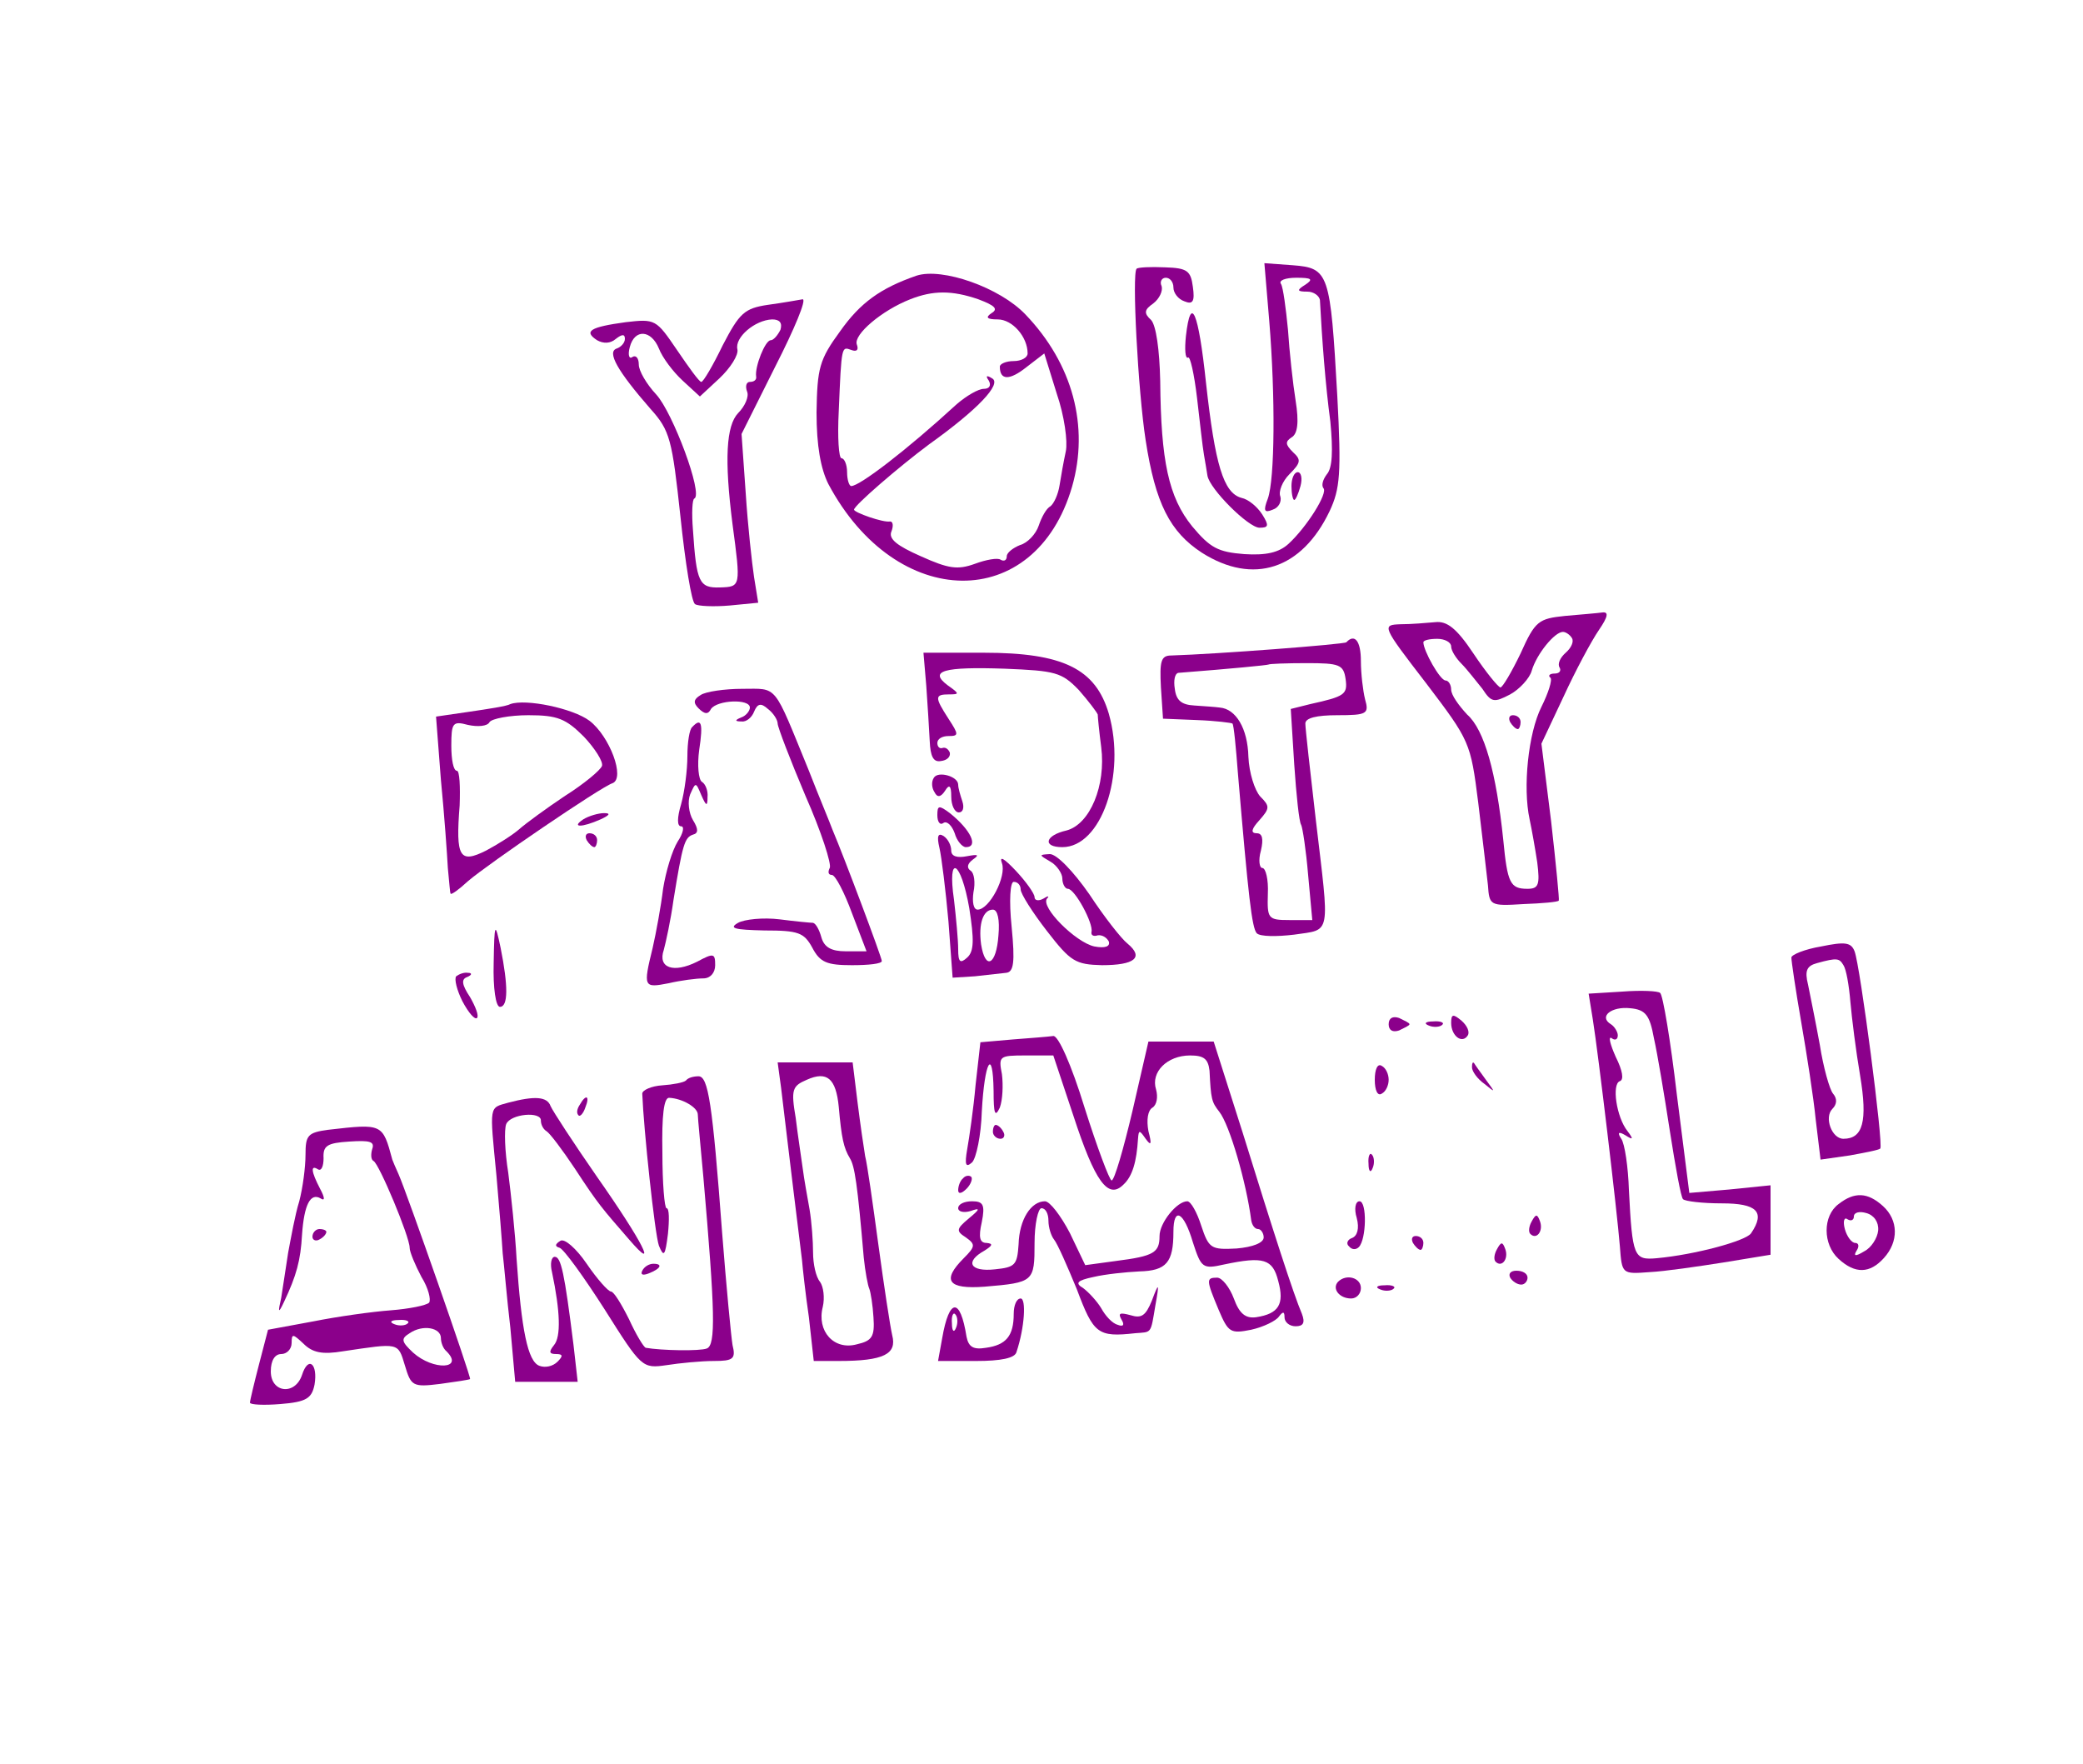 <?xml version="1.0" standalone="no"?>
<!DOCTYPE svg PUBLIC "-//W3C//DTD SVG 20010904//EN"
 "http://www.w3.org/TR/2001/REC-SVG-20010904/DTD/svg10.dtd">
<svg version="1.0" xmlns="http://www.w3.org/2000/svg"
 width="300pt" height="254pt" viewBox="0 0 300 254"
 preserveAspectRatio="xMidYMid meet">
<g transform="translate(0,254) scale(0.1,-0.1)"
fill="#8b008b" stroke="none">
<path d="M1637 2153 c-7 -6 2 -176 13 -247 14 -91 35 -132 81 -162 74 -47 144
-24 184 60 15 32 17 54 11 166 -10 177 -12 184 -64 188 l-41 3 7 -83 c9 -110
8 -228 -2 -256 -7 -18 -5 -21 7 -16 9 3 13 12 11 19 -3 7 3 22 13 32 17 17 17
21 5 32 -11 11 -11 15 -2 21 9 5 11 22 6 53 -4 25 -9 71 -11 102 -3 31 -7 61
-10 66 -4 5 6 9 22 9 22 0 25 -2 13 -10 -13 -8 -12 -10 3 -10 9 0 17 -6 18
-12 3 -57 8 -123 15 -175 4 -42 3 -67 -5 -76 -6 -8 -8 -16 -5 -20 7 -7 -24
-56 -50 -80 -14 -13 -33 -17 -64 -15 -38 3 -49 9 -75 40 -34 42 -45 94 -46
209 -1 46 -6 80 -13 88 -11 10 -10 15 3 24 9 7 14 18 12 25 -3 6 0 12 6 12 6
0 11 -6 11 -14 0 -8 7 -17 16 -20 12 -5 15 0 12 21 -3 23 -8 27 -40 28 -21 1
-39 0 -41 -2z"/>
<path d="M1320 2143 c-52 -18 -81 -39 -110 -80 -30 -41 -33 -53 -34 -117 0
-48 6 -81 17 -103 98 -184 298 -186 351 -4 25 87 1 177 -67 248 -37 39 -120
68 -157 56z m89 -34 c24 -9 29 -14 19 -20 -9 -6 -7 -9 9 -9 21 0 43 -25 43
-49 0 -6 -9 -11 -20 -11 -11 0 -20 -4 -20 -8 0 -20 14 -20 38 -1 l26 20 18
-58 c11 -32 16 -69 13 -83 -3 -14 -7 -36 -9 -49 -2 -13 -8 -26 -13 -30 -6 -3
-13 -16 -17 -28 -4 -12 -16 -25 -27 -28 -10 -4 -19 -11 -19 -16 0 -6 -4 -8 -9
-5 -4 3 -21 0 -37 -6 -25 -9 -38 -7 -78 11 -34 15 -47 25 -42 36 3 8 2 14 -2
14 -10 -2 -52 13 -52 17 0 6 65 62 108 94 70 50 105 87 91 95 -8 5 -10 4 -5
-3 4 -7 1 -12 -7 -12 -8 0 -25 -10 -39 -22 -73 -67 -140 -118 -152 -118 -3 0
-6 9 -6 20 0 11 -4 20 -8 20 -4 0 -6 30 -4 68 4 95 4 93 18 88 8 -3 11 0 8 8
-5 14 36 49 77 65 33 13 60 13 98 0z"/>
<path d="M1106 2101 c-34 -5 -41 -12 -65 -58 -14 -29 -28 -53 -31 -53 -3 0
-18 21 -35 46 -30 44 -31 45 -74 40 -51 -7 -61 -13 -41 -26 9 -5 19 -5 27 2 9
7 13 7 13 0 0 -6 -6 -12 -12 -14 -14 -5 1 -32 49 -87 28 -31 31 -44 43 -155 7
-67 16 -123 21 -126 4 -3 27 -4 50 -2 l41 4 -6 37 c-3 20 -9 74 -12 121 l-6
85 49 98 c27 53 45 96 39 96 -6 -1 -28 -5 -50 -8z m18 -36 c-4 -8 -10 -15 -14
-15 -8 0 -23 -38 -21 -52 1 -5 -3 -8 -9 -8 -5 0 -7 -6 -4 -14 3 -7 -3 -21 -13
-31 -17 -18 -20 -66 -8 -160 12 -90 12 -90 -18 -91 -30 -1 -34 7 -39 83 -2 24
-1 44 2 45 13 6 -31 124 -55 150 -14 15 -25 34 -25 43 0 9 -4 14 -9 11 -5 -4
-7 3 -4 14 7 27 31 25 42 -2 5 -13 20 -33 34 -46 l25 -23 28 26 c16 15 28 34
26 42 -4 17 25 42 50 43 11 0 15 -5 12 -15z"/>
<path d="M1708 2056 c-2 -19 -1 -33 3 -31 3 3 9 -24 13 -58 4 -34 8 -71 10
-82 2 -11 4 -24 5 -30 3 -19 59 -75 75 -75 13 0 14 3 4 19 -7 11 -20 22 -30
24 -26 7 -38 48 -51 165 -11 104 -22 129 -29 68z"/>
<path d="M1860 1840 c0 -11 2 -20 4 -20 2 0 6 9 9 20 3 11 1 20 -4 20 -5 0 -9
-9 -9 -20z"/>
<path d="M2254 1653 c-38 -4 -43 -7 -64 -54 -13 -27 -26 -49 -29 -49 -3 0 -21
22 -39 49 -24 36 -38 47 -55 45 -12 -1 -34 -3 -50 -3 -27 -1 -27 -2 37 -85 63
-83 64 -85 75 -172 6 -49 12 -102 14 -119 2 -29 3 -30 51 -27 27 1 50 3 51 5
1 1 -4 52 -11 114 l-14 112 32 68 c17 37 40 80 51 96 13 19 14 26 5 25 -7 -1
-31 -3 -54 -5z m10 -32 c3 -5 -1 -14 -9 -21 -8 -7 -12 -16 -9 -21 3 -5 0 -9
-7 -9 -7 0 -10 -3 -6 -6 3 -3 -3 -22 -13 -42 -19 -38 -27 -116 -17 -162 3 -14
8 -42 11 -62 4 -32 2 -38 -14 -38 -25 0 -29 8 -35 71 -10 96 -27 158 -52 180
-12 13 -23 28 -23 36 0 7 -4 13 -8 13 -8 0 -32 43 -32 55 0 3 9 5 20 5 11 0
20 -5 20 -11 0 -6 7 -17 15 -25 8 -8 21 -25 30 -36 13 -20 17 -20 40 -8 13 7
28 23 31 34 7 24 33 56 45 56 4 0 10 -4 13 -9z"/>
<path d="M2175 1500 c3 -5 8 -10 11 -10 2 0 4 5 4 10 0 6 -5 10 -11 10 -5 0
-7 -4 -4 -10z"/>
<path d="M1939 1615 c-4 -3 -187 -17 -252 -19 -15 0 -17 -8 -15 -46 l3 -45 49
-2 c27 -1 50 -4 51 -5 2 -2 5 -34 8 -73 15 -177 20 -221 27 -229 5 -5 29 -5
54 -2 54 8 51 -4 31 166 -8 69 -15 131 -15 138 0 8 16 12 46 12 43 0 46 2 40
23 -3 12 -6 37 -6 55 0 29 -9 40 -21 27z m-1 -53 c3 -22 -1 -25 -51 -36 l-28
-7 5 -80 c3 -44 7 -83 10 -87 2 -4 7 -36 10 -72 l6 -65 -33 0 c-31 0 -32 2
-31 38 1 20 -3 37 -8 37 -4 0 -6 11 -2 25 4 17 2 25 -6 25 -9 0 -8 6 4 19 15
17 15 20 1 34 -8 9 -16 34 -17 57 -1 41 -18 69 -41 71 -7 1 -23 2 -37 3 -18 1
-26 7 -28 24 -2 12 0 22 5 23 77 6 128 11 130 12 1 1 25 2 55 2 47 0 53 -2 56
-23z"/>
<path d="M1334 1553 c2 -27 4 -62 5 -80 1 -22 5 -31 16 -29 9 1 14 6 13 12 -2
5 -6 8 -10 7 -5 -2 -8 2 -8 7 0 6 7 10 16 10 15 0 15 2 0 25 -20 31 -20 35 1
35 15 0 15 1 -2 13 -28 21 -6 27 82 24 73 -3 82 -5 107 -31 14 -16 26 -32 27
-35 0 -3 2 -24 5 -47 7 -55 -16 -111 -50 -120 -31 -7 -35 -24 -6 -24 56 0 92
104 67 192 -19 65 -66 88 -180 88 l-87 0 4 -47z"/>
<path d="M1009 1539 c-10 -6 -11 -11 -3 -19 9 -9 14 -9 18 -1 9 13 56 15 56 2
0 -5 -6 -12 -12 -14 -10 -4 -10 -6 0 -6 7 -1 15 6 18 14 5 12 10 13 20 4 8 -6
14 -16 14 -21 0 -5 18 -52 40 -104 23 -52 38 -99 35 -104 -3 -6 -2 -10 3 -10
5 0 18 -25 29 -55 l21 -55 -30 0 c-21 0 -31 6 -35 20 -3 11 -8 20 -12 21 -3 0
-25 2 -48 5 -24 3 -51 0 -60 -5 -14 -8 -5 -10 38 -11 49 0 57 -3 69 -25 11
-21 21 -25 57 -25 24 0 43 2 43 6 0 5 -54 149 -71 189 -4 11 -20 49 -34 85
-52 127 -44 118 -96 118 -25 0 -53 -4 -60 -9z"/>
<path d="M735 1526 c-5 -3 -32 -7 -59 -11 l-48 -7 7 -91 c5 -51 9 -108 10
-127 2 -19 3 -36 4 -37 1 -2 12 6 25 18 29 25 192 136 208 141 19 7 -4 68 -33
90 -24 18 -92 32 -114 24z m106 -47 c16 -17 28 -36 26 -42 -2 -6 -26 -26 -53
-43 -27 -18 -57 -40 -66 -48 -9 -8 -31 -22 -48 -31 -38 -19 -44 -10 -38 65 1
27 0 50 -4 50 -5 0 -8 16 -8 36 0 33 2 36 24 30 14 -3 28 -2 31 4 3 5 29 10
56 10 42 0 54 -5 80 -31z"/>
<path d="M997 1493 c-4 -3 -7 -22 -7 -42 0 -20 -4 -51 -9 -69 -6 -20 -6 -32 0
-32 5 0 3 -10 -5 -22 -8 -13 -17 -43 -21 -68 -3 -25 -10 -63 -15 -85 -14 -57
-13 -58 23 -51 17 4 40 7 50 7 10 0 17 8 17 19 0 17 -2 18 -26 5 -34 -17 -57
-9 -48 17 3 11 10 43 14 72 13 80 16 90 28 94 8 2 8 8 0 21 -6 10 -8 27 -4 37
8 18 8 18 16 -1 7 -16 9 -17 9 -3 1 9 -3 19 -8 22 -5 3 -7 24 -4 46 6 39 3 47
-10 33z"/>
<path d="M1345 1420 c-4 -6 -3 -15 1 -21 4 -8 9 -7 15 2 6 10 9 8 9 -8 0 -13
5 -23 11 -23 6 0 8 7 5 16 -3 9 -6 19 -6 24 0 12 -29 20 -35 10z"/>
<path d="M1350 1366 c0 -10 4 -15 9 -11 5 3 12 -4 16 -15 3 -11 11 -20 16 -20
19 0 7 25 -23 49 -16 12 -18 11 -18 -3z"/>
<path d="M840 1360 c-18 -12 -2 -12 25 0 13 6 15 9 5 9 -8 0 -22 -4 -30 -9z"/>
<path d="M845 1330 c3 -5 8 -10 11 -10 2 0 4 5 4 10 0 6 -5 10 -11 10 -5 0 -7
-4 -4 -10z"/>
<path d="M1353 1319 c3 -13 9 -61 13 -106 l6 -81 32 2 c17 2 37 4 45 5 11 1
13 15 8 66 -4 39 -2 65 3 65 6 0 10 -5 10 -11 0 -6 17 -33 38 -60 34 -44 41
-48 79 -49 47 0 61 11 37 31 -9 7 -34 39 -55 71 -23 33 -47 58 -57 58 -16 -1
-16 -1 1 -11 9 -5 17 -17 17 -24 0 -8 4 -15 8 -15 10 0 37 -50 34 -62 -1 -5 3
-7 9 -5 6 1 13 -3 16 -9 2 -7 -5 -10 -21 -7 -27 6 -78 57 -68 69 4 4 1 4 -5 0
-7 -4 -13 -3 -13 2 0 5 -12 22 -27 38 -17 18 -24 22 -20 11 7 -19 -18 -67 -35
-67 -6 0 -8 11 -6 25 3 14 1 28 -4 31 -6 4 -5 10 3 16 10 7 8 8 -8 5 -15 -3
-23 0 -23 8 0 8 -5 17 -11 21 -8 5 -10 0 -6 -17z m43 -87 c7 -45 7 -62 -3 -71
-10 -9 -13 -7 -13 12 0 13 -3 45 -6 71 -10 68 10 57 22 -12z m42 -39 c-3 -43
-19 -51 -25 -13 -4 30 3 50 17 50 7 0 10 -15 8 -37z"/>
<path d="M711 1153 c-1 -36 3 -63 9 -63 12 0 12 30 1 85 -8 38 -9 37 -10 -22z"/>
<path d="M2623 1177 c-24 -4 -43 -12 -43 -16 0 -5 6 -46 14 -92 8 -46 18 -110
21 -141 l7 -58 42 6 c22 4 43 8 44 10 5 4 -29 264 -37 284 -5 13 -14 14 -48 7z
m32 -27 c4 -6 8 -29 10 -53 2 -23 8 -71 14 -106 11 -66 4 -91 -24 -91 -17 0
-28 31 -16 43 7 7 7 15 1 22 -5 6 -14 38 -19 70 -6 33 -14 72 -17 87 -5 20 -2
27 13 31 29 8 32 7 38 -3z"/>
<path d="M657 1134 c-3 -4 1 -20 9 -36 9 -17 18 -27 21 -24 3 3 -2 16 -10 30
-12 18 -13 26 -4 29 7 3 7 6 1 6 -6 1 -13 -2 -17 -5z"/>
<path d="M2337 1112 l-49 -3 6 -37 c8 -50 35 -277 39 -327 3 -40 3 -40 43 -37
21 1 69 8 107 14 l67 11 0 50 0 50 -59 -6 -58 -5 -18 142 c-9 77 -20 143 -24
146 -3 3 -28 4 -54 2z m45 -67 c5 -22 15 -82 23 -134 8 -51 16 -96 19 -98 3
-3 28 -6 56 -6 50 0 63 -12 42 -43 -7 -11 -81 -31 -136 -36 -33 -3 -35 2 -40
98 -1 33 -6 67 -11 74 -6 9 -4 11 6 5 11 -7 12 -6 3 6 -16 20 -23 68 -11 72 6
2 4 15 -6 35 -8 18 -11 30 -6 27 5 -4 9 -2 9 4 0 5 -5 13 -10 16 -18 11 1 26
28 23 22 -2 28 -10 34 -43z"/>
<path d="M2000 1065 c0 -9 6 -12 15 -9 8 4 15 7 15 9 0 2 -7 5 -15 9 -9 3 -15
0 -15 -9z"/>
<path d="M2090 1067 c0 -19 16 -31 24 -18 3 5 -1 14 -9 21 -12 10 -15 10 -15
-3z"/>
<path d="M2058 1063 c7 -3 16 -2 19 1 4 3 -2 6 -13 5 -11 0 -14 -3 -6 -6z"/>
<path d="M1458 1043 l-46 -4 -7 -62 c-3 -34 -9 -75 -12 -92 -4 -23 -2 -27 7
-19 6 6 13 39 14 73 4 73 16 94 17 30 0 -33 2 -39 9 -24 4 11 5 32 3 48 -5 26
-4 27 34 27 l40 0 29 -87 c31 -95 50 -121 72 -99 13 12 19 33 21 66 1 13 2 13
11 0 8 -11 9 -8 4 11 -3 16 -1 30 6 34 6 4 8 15 5 26 -8 25 16 49 49 49 20 0
26 -5 28 -22 2 -41 3 -45 14 -59 15 -19 39 -102 46 -156 1 -7 5 -13 10 -13 4
0 8 -6 8 -12 0 -8 -16 -14 -39 -16 -37 -2 -40 0 -51 33 -6 19 -15 35 -20 35
-15 0 -40 -31 -40 -50 0 -24 -8 -29 -63 -36 l-44 -6 -22 46 c-13 25 -29 46
-36 46 -20 0 -37 -26 -38 -62 -2 -30 -5 -33 -34 -36 -36 -4 -44 11 -15 27 11
7 13 10 3 11 -10 0 -12 8 -7 30 5 25 2 30 -14 30 -11 0 -20 -4 -20 -10 0 -5 8
-7 18 -4 14 5 14 3 -3 -11 -18 -15 -18 -18 -4 -27 14 -10 14 -13 -3 -30 -32
-32 -23 -45 30 -41 71 6 72 7 72 63 0 27 5 50 10 50 6 0 10 -8 10 -18 0 -10 4
-22 8 -27 5 -6 19 -38 33 -72 24 -64 30 -69 84 -63 24 2 22 -2 29 40 6 33 5
34 -5 7 -9 -22 -15 -26 -31 -21 -15 4 -18 3 -13 -6 5 -8 3 -11 -5 -8 -8 2 -18
13 -24 24 -6 10 -18 23 -26 29 -12 7 -9 11 15 16 17 4 46 7 66 8 39 1 49 13
49 57 0 37 15 29 28 -15 12 -37 14 -39 45 -32 57 12 70 8 78 -24 9 -33 1 -47
-32 -52 -15 -2 -24 5 -32 27 -6 16 -17 30 -24 30 -16 0 -16 -3 2 -46 14 -33
17 -35 47 -29 18 4 36 13 40 19 6 8 8 7 8 -1 0 -7 7 -13 16 -13 11 0 14 5 9
18 -12 28 -41 118 -85 260 l-42 132 -47 0 -47 0 -23 -100 c-13 -55 -26 -100
-30 -100 -3 0 -21 48 -39 105 -19 62 -38 104 -45 103 -7 -1 -33 -3 -59 -5z"/>
<path d="M1125 973 c4 -32 11 -94 30 -247 1 -12 5 -49 10 -83 l7 -63 36 0 c65
0 84 10 77 37 -3 13 -12 72 -20 131 -8 59 -16 116 -19 127 -2 12 -7 46 -11 78
l-7 57 -54 0 -54 0 5 -37z m83 -27 c4 -45 7 -59 16 -74 7 -11 11 -38 20 -143
2 -20 6 -41 8 -45 2 -5 5 -24 6 -41 2 -28 -2 -34 -24 -39 -33 -9 -58 19 -49
54 3 13 1 29 -4 36 -6 7 -10 26 -10 42 0 16 -2 44 -5 62 -3 17 -8 44 -10 60
-2 15 -7 47 -10 72 -7 41 -5 46 16 55 29 13 42 2 46 -39z"/>
<path d="M1980 985 c0 -15 4 -24 10 -20 6 3 10 12 10 20 0 8 -4 17 -10 20 -6
4 -10 -5 -10 -20z"/>
<path d="M2120 1003 c0 -6 8 -17 18 -24 16 -13 16 -13 2 6 -8 11 -16 22 -17
24 -2 2 -3 0 -3 -6z"/>
<path d="M988 984 c-3 -3 -19 -6 -34 -7 -16 -1 -29 -7 -29 -12 2 -51 18 -202
24 -219 7 -17 9 -15 13 17 2 20 2 37 -2 37 -3 0 -6 36 -6 80 -1 53 2 80 10 79
19 -1 41 -14 41 -24 0 -5 4 -46 8 -90 17 -195 18 -242 5 -247 -10 -4 -65 -3
-88 1 -3 1 -14 19 -24 41 -11 22 -22 40 -26 40 -4 0 -20 18 -35 40 -15 22 -32
37 -38 33 -8 -5 -8 -8 -1 -10 6 -2 35 -42 65 -89 53 -84 54 -85 89 -80 19 3
50 6 68 6 28 0 32 3 27 23 -2 12 -9 85 -15 162 -14 187 -20 225 -34 225 -7 0
-15 -2 -18 -6z"/>
<path d="M732 952 c-28 -8 -27 -2 -17 -105 4 -45 8 -95 9 -112 2 -16 6 -65 11
-107 l7 -78 45 0 45 0 -6 53 c-13 104 -18 127 -27 127 -5 0 -7 -10 -4 -22 12
-57 13 -93 3 -105 -8 -10 -7 -13 3 -13 10 0 10 -3 2 -11 -7 -7 -18 -9 -26 -6
-17 6 -26 52 -33 154 -2 37 -8 93 -12 124 -5 31 -6 62 -3 70 6 15 51 19 50 5
0 -5 3 -12 8 -15 5 -3 23 -27 41 -54 34 -52 39 -57 78 -102 43 -50 20 -4 -46
90 -34 49 -64 95 -67 102 -5 14 -23 15 -61 5z"/>
<path d="M835 949 c-4 -6 -5 -12 -2 -15 2 -3 7 2 10 11 7 17 1 20 -8 4z"/>
<path d="M473 913 c-30 -4 -33 -8 -33 -36 0 -18 -4 -48 -9 -67 -6 -19 -12 -53
-16 -74 -3 -21 -8 -51 -10 -65 -5 -22 -4 -23 4 -6 18 38 24 60 26 97 3 43 12
61 27 52 6 -4 6 1 -1 14 -13 25 -14 35 -3 28 5 -3 8 5 8 16 -1 18 5 22 37 24
30 2 37 0 33 -11 -2 -7 -2 -15 2 -17 8 -4 52 -109 52 -125 0 -6 8 -25 17 -42
10 -16 14 -33 11 -37 -4 -4 -29 -9 -55 -11 -27 -2 -77 -9 -112 -16 l-65 -12
-13 -50 c-7 -27 -13 -52 -13 -55 0 -3 20 -4 44 -2 37 3 45 8 49 28 5 30 -9 42
-18 14 -10 -30 -45 -26 -45 5 0 16 6 25 15 25 8 0 15 7 15 16 0 14 2 13 17 -1
13 -13 27 -16 57 -11 81 12 79 13 89 -20 9 -30 11 -32 51 -27 22 3 42 6 43 7
2 2 -91 268 -103 295 -4 9 -8 18 -9 21 -14 52 -14 52 -92 43z m114 -279 c-3
-3 -12 -4 -19 -1 -8 3 -5 6 6 6 11 1 17 -2 13 -5z m48 -21 c0 -6 3 -15 8 -19
26 -26 -19 -28 -48 -2 -17 16 -18 20 -5 28 19 13 45 8 45 -7z"/>
<path d="M1430 910 c0 -5 5 -10 11 -10 5 0 7 5 4 10 -3 6 -8 10 -11 10 -2 0
-4 -4 -4 -10z"/>
<path d="M1971 864 c0 -11 3 -14 6 -6 3 7 2 16 -1 19 -3 4 -6 -2 -5 -13z"/>
<path d="M1387 843 c-4 -3 -7 -11 -7 -17 0 -6 5 -5 12 2 6 6 9 14 7 17 -3 3
-9 2 -12 -2z"/>
<path d="M2648 806 c-23 -17 -23 -58 0 -79 24 -22 45 -21 65 1 22 24 21 55 -1
75 -22 20 -41 21 -64 3z m57 -38 c-1 -11 -10 -25 -20 -30 -13 -8 -16 -7 -11 1
4 6 3 11 -2 11 -5 0 -12 9 -15 20 -3 11 -1 18 4 14 5 -3 9 -1 9 4 0 6 8 8 18
5 11 -3 18 -13 17 -25z"/>
<path d="M1954 786 c4 -15 1 -26 -7 -29 -6 -2 -9 -8 -4 -12 4 -5 10 -5 14 -1
11 11 12 66 1 66 -6 0 -8 -11 -4 -24z"/>
<path d="M2206 781 c-4 -7 -5 -15 -2 -18 9 -9 19 4 14 18 -4 11 -6 11 -12 0z"/>
<path d="M450 759 c0 -5 5 -7 10 -4 6 3 10 8 10 11 0 2 -4 4 -10 4 -5 0 -10
-5 -10 -11z"/>
<path d="M2035 750 c3 -5 8 -10 11 -10 2 0 4 5 4 10 0 6 -5 10 -11 10 -5 0 -7
-4 -4 -10z"/>
<path d="M2156 741 c-4 -7 -5 -15 -2 -18 9 -9 19 4 14 18 -4 11 -6 11 -12 0z"/>
<path d="M925 710 c-3 -6 1 -7 9 -4 18 7 21 14 7 14 -6 0 -13 -4 -16 -10z"/>
<path d="M2175 700 c3 -5 10 -10 16 -10 5 0 9 5 9 10 0 6 -7 10 -16 10 -8 0
-12 -4 -9 -10z"/>
<path d="M1927 694 c-9 -10 2 -24 19 -24 8 0 14 7 14 15 0 15 -21 21 -33 9z"/>
<path d="M1988 683 c7 -3 16 -2 19 1 4 3 -2 6 -13 5 -11 0 -14 -3 -6 -6z"/>
<path d="M1460 648 c0 -32 -11 -45 -40 -49 -18 -3 -25 1 -28 16 -9 57 -25 56
-35 -2 l-6 -33 55 0 c35 0 56 4 58 13 12 36 14 77 6 77 -6 0 -10 -10 -10 -22z
m-83 -20 c-3 -8 -6 -5 -6 6 -1 11 2 17 5 13 3 -3 4 -12 1 -19z"/>
</g>
</svg>
